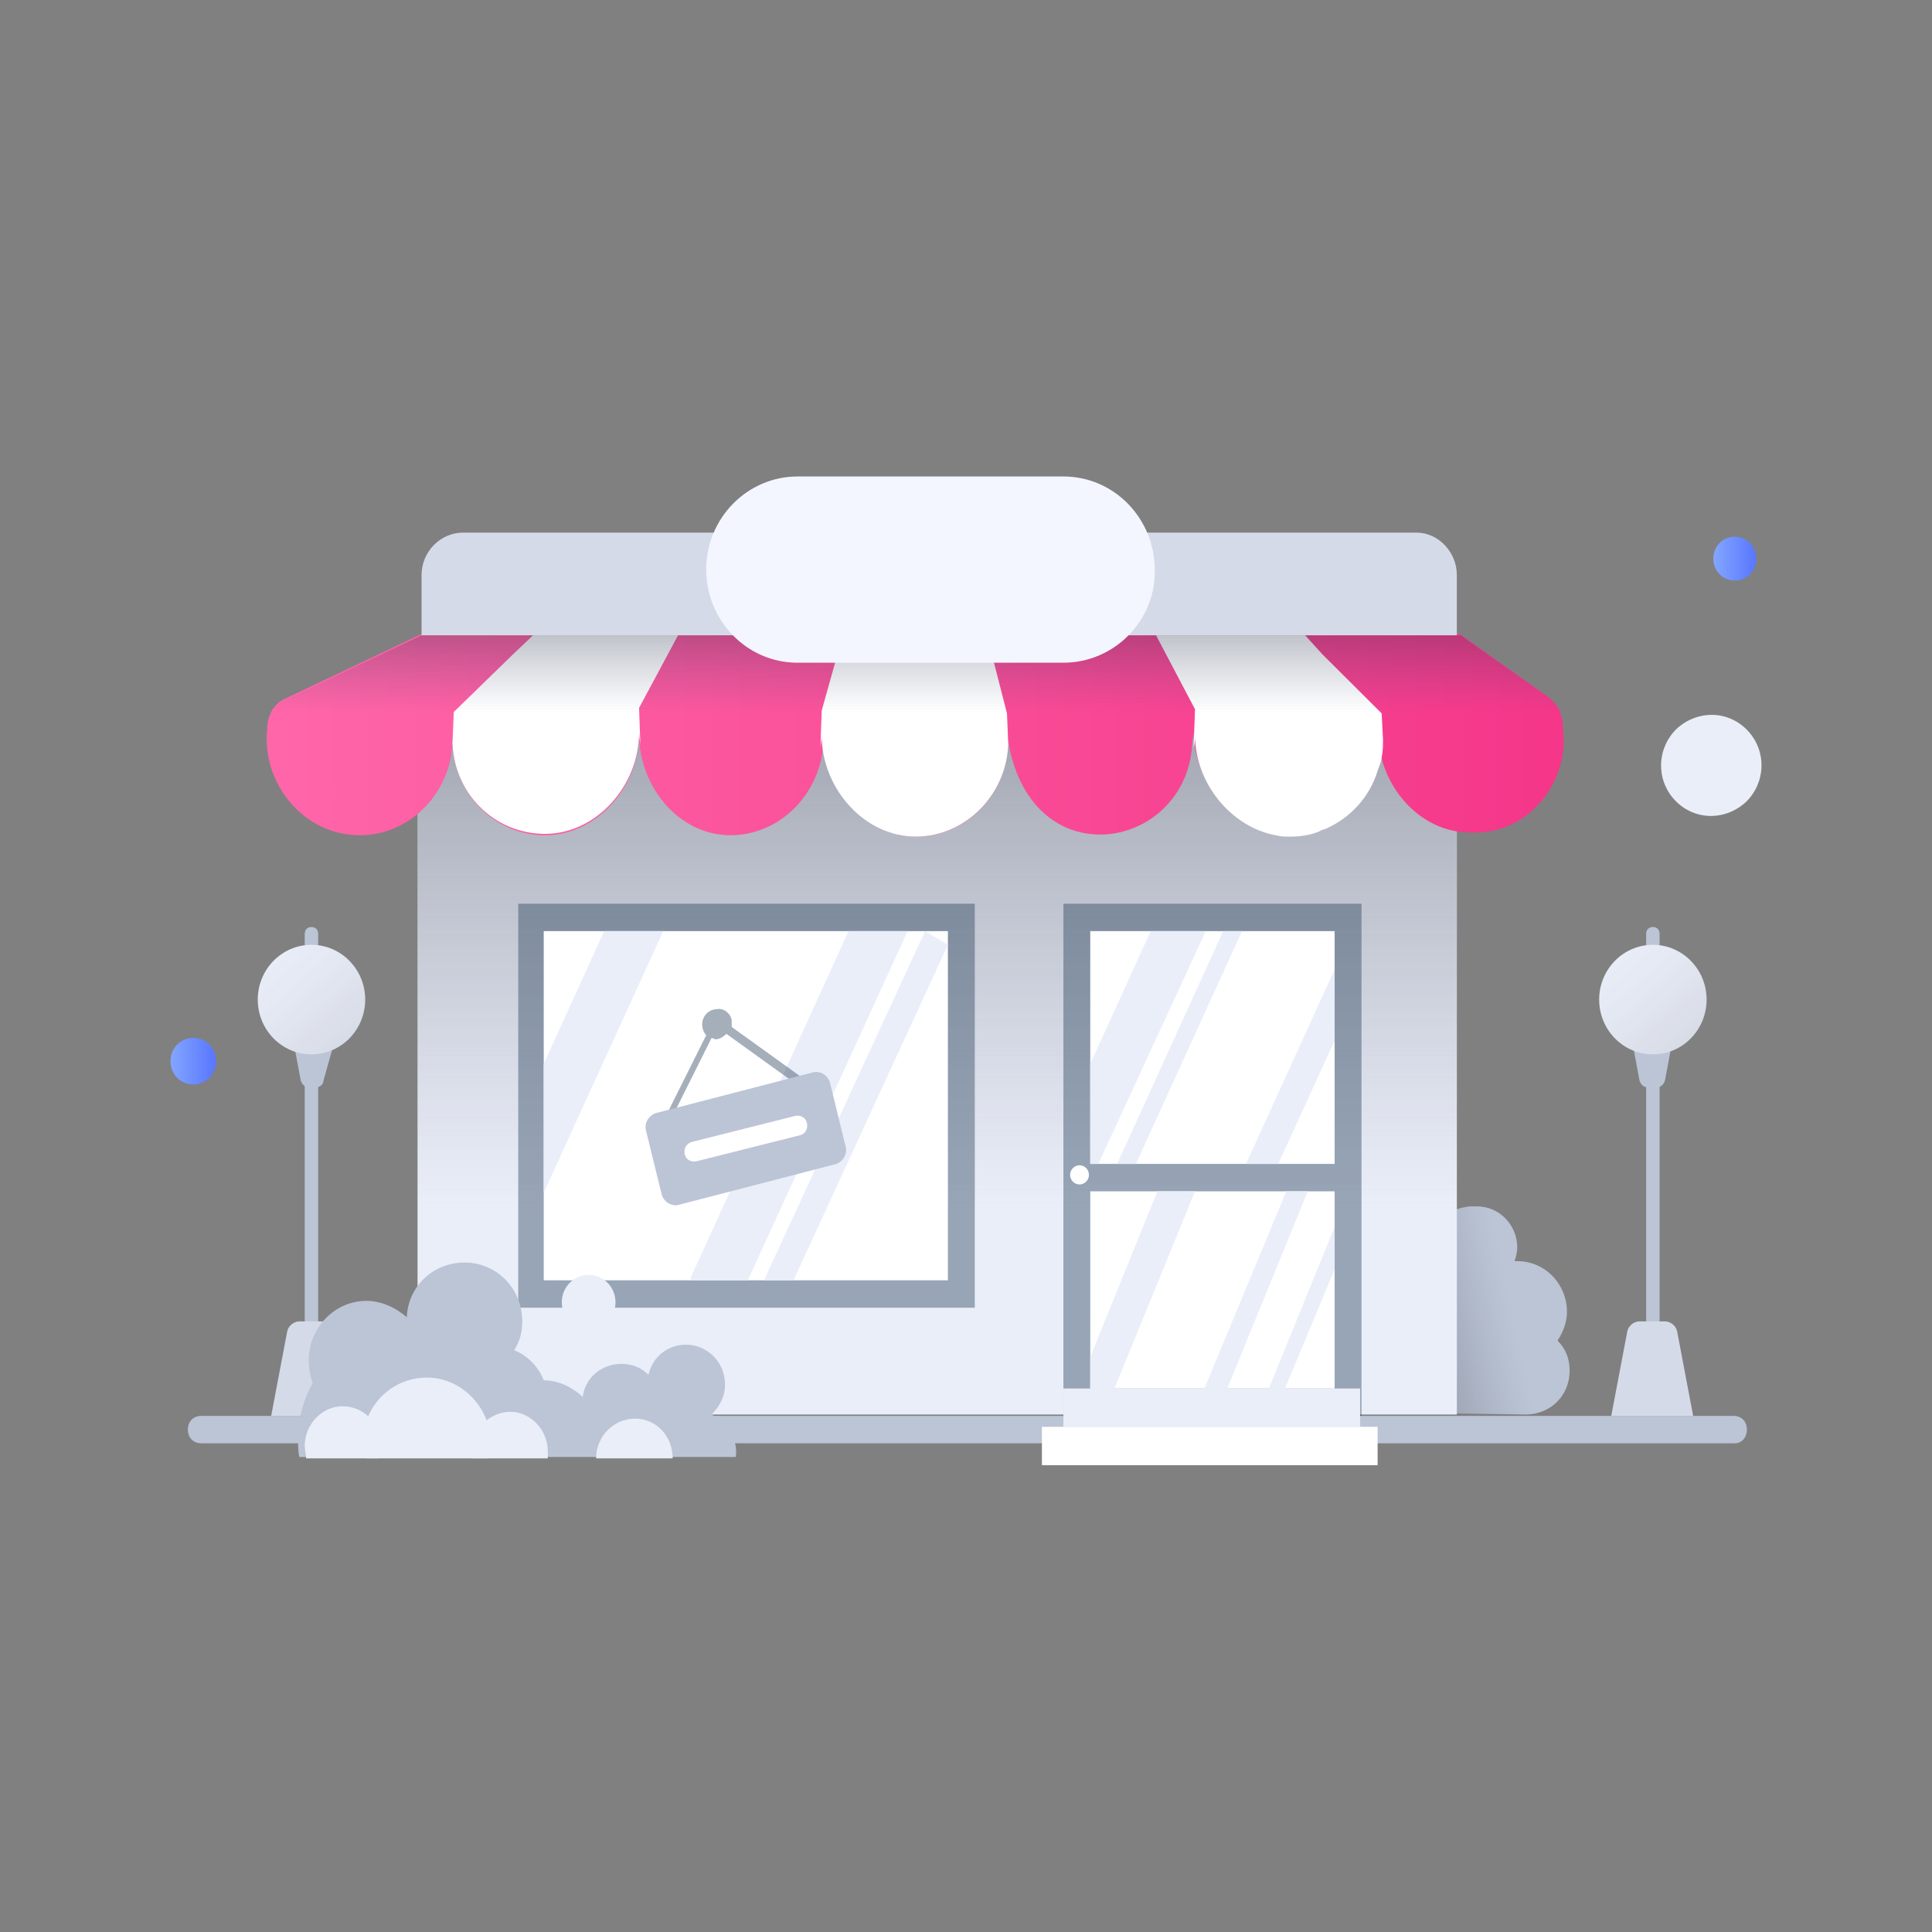<svg width="200" height="200" viewBox="0 0 200 200" fill="none" xmlns="http://www.w3.org/2000/svg">
<rect x="0" y="0" width="200" height="200" fill="#808080" stroke="none"/>
<path d="M20.01 112.266C21.261 112.266 22.373 111.274 22.373 109.856C22.373 108.58 21.4 107.446 20.01 107.446C18.759 107.446 17.646 108.439 17.646 109.856C17.646 111.132 18.619 112.266 20.01 112.266Z" fill="url(#paint0_linear_1739_7172)"/>
<path d="M180.697 83.062C182.782 81.078 182.921 77.817 180.975 75.691C179.029 73.564 175.832 73.422 173.608 75.407C171.523 77.392 171.384 80.652 173.33 82.779C175.276 84.905 178.473 85.047 180.697 83.062Z" fill="#EAEEF9"/>
<path d="M179.587 60.097C180.838 60.097 181.811 59.105 181.811 57.829C181.811 56.553 180.838 55.56 179.587 55.56C178.336 55.56 177.363 56.553 177.363 57.829C177.363 59.105 178.336 60.097 179.587 60.097Z" fill="url(#paint1_linear_1739_7172)"/>
<path d="M171.105 99.365C170.688 99.365 170.41 99.082 170.41 98.656V96.672C170.41 96.246 170.688 95.963 171.105 95.963C171.522 95.963 171.8 96.246 171.8 96.672V98.656C171.8 99.082 171.383 99.365 171.105 99.365Z" fill="#BCC5D6"/>
<path d="M171.105 139.769C170.688 139.769 170.41 139.486 170.41 139.061V111.417C170.41 110.992 170.688 110.708 171.105 110.708C171.522 110.708 171.8 110.992 171.8 111.417V138.919C171.8 139.486 171.383 139.769 171.105 139.769Z" fill="#BCC5D6"/>
<path d="M171.525 112.551H170.552C170.135 112.551 169.857 112.268 169.718 111.842L169.162 108.865C169.023 108.298 169.44 107.873 169.996 107.873H172.081C172.637 107.873 173.054 108.298 172.915 108.865L172.359 111.842C172.22 112.268 171.942 112.551 171.525 112.551Z" fill="#BCC5D6"/>
<path d="M162.488 141.895C162.488 140.619 162.071 139.626 161.237 138.776C161.793 137.925 162.21 136.933 162.21 135.799C162.21 132.964 159.986 130.554 157.067 130.554C156.928 130.554 156.928 130.554 156.789 130.554C156.928 130.128 157.067 129.561 157.067 129.136C157.067 126.868 155.26 124.883 152.897 124.883C152.897 124.883 152.897 124.883 152.758 124.883C152.758 124.883 152.758 124.883 152.619 124.883C150.256 124.741 146.086 127.577 146.086 127.577L147.615 143.738L149.005 146.289L157.901 146.431C160.542 146.431 162.488 144.446 162.488 141.895Z" fill="#BCC5D6"/>
<path opacity="0.3" d="M162.488 141.895C162.488 140.619 162.071 139.626 161.237 138.776C161.793 137.925 162.21 136.933 162.21 135.799C162.21 132.964 159.986 130.554 157.067 130.554C156.928 130.554 156.928 130.554 156.789 130.554C156.928 130.128 157.067 129.561 157.067 129.136C157.067 126.868 155.26 124.883 152.897 124.883C152.897 124.883 152.897 124.883 152.758 124.883C152.758 124.883 152.758 124.883 152.619 124.883C150.256 124.741 146.086 127.577 146.086 127.577L147.615 143.738L149.005 146.289L157.901 146.431C160.542 146.431 162.488 144.446 162.488 141.895Z" fill="url(#paint2_linear_1739_7172)"/>
<path d="M179.586 149.409H20.843C20.009 149.409 19.453 148.841 19.453 147.991C19.453 147.14 20.009 146.573 20.843 146.573H179.447C180.281 146.573 180.837 147.14 180.837 147.991C180.837 148.841 180.281 149.409 179.586 149.409Z" fill="#BCC5D6"/>
<path d="M127.044 146.43H43.225V67.326H150.814V146.43H139.416H127.044Z" fill="#EAEEF9"/>
<path opacity="0.5" d="M127.044 146.43H43.225V67.326H150.814V146.43H139.416H127.044Z" fill="url(#paint3_linear_1739_7172)"/>
<path d="M161.795 75.549V75.124C161.795 74.699 161.656 74.273 161.517 73.707C161.239 73.139 160.822 72.572 160.266 72.147L151.092 65.626H43.641L29.602 72.289C28.907 72.572 28.351 73.139 28.073 73.707C27.795 74.273 27.656 74.841 27.656 75.549C27.1 81.078 31.409 86.465 37.247 86.465C42.529 86.465 46.838 81.929 46.838 76.542C46.838 82.07 51.147 86.465 56.43 86.465C61.712 86.465 66.16 81.504 66.16 75.975C66.16 81.504 70.33 86.465 75.612 86.465C80.616 86.465 84.787 82.354 85.204 77.251C85.898 82.921 90.486 86.607 94.795 86.607C100.077 86.607 104.247 82.212 104.386 76.825C104.386 76.967 104.386 77.109 104.386 77.251V76.825C106.888 91.285 123.43 87.883 123.43 76.4C123.43 76.542 123.43 76.825 123.43 76.967C123.43 76.542 123.569 76.117 123.569 75.691C123.569 80.653 127.183 85.189 131.909 86.04C133.438 86.182 134.967 86.04 136.496 85.615C136.774 85.473 137.052 85.473 137.191 85.331C139.554 84.339 141.639 82.354 142.473 79.377C142.473 79.235 142.612 79.094 142.612 78.952C142.751 78.668 142.751 78.243 142.89 77.959C143.863 82.496 147.616 86.182 152.204 86.182C158.459 86.465 162.49 80.653 161.795 75.549Z" fill="url(#paint4_linear_1739_7172)"/>
<path d="M143.168 76.542C143.168 77.109 143.167 77.817 143.028 78.385C143.028 78.668 142.889 79.093 142.75 79.377C142.75 79.519 142.611 79.66 142.611 79.802C141.777 82.496 139.831 84.622 137.329 85.756C137.051 85.898 136.773 85.898 136.634 86.04C135.661 86.465 134.549 86.607 133.576 86.607C133.02 86.607 132.603 86.607 132.047 86.465C127.46 85.614 123.707 81.078 123.707 76.116C123.707 76.542 123.707 76.967 123.568 77.392C123.568 77.392 123.568 77.392 123.568 77.534V77.25L123.707 73.423L119.676 65.768H135.105L136.912 67.752L143.028 73.848L143.168 76.542Z" fill="white"/>
<path d="M66.157 73.281L66.296 77.25C66.296 76.825 66.157 76.4 66.157 75.833C66.157 81.362 61.709 86.323 56.427 86.323C51.145 86.323 46.836 82.07 46.836 76.542C46.836 76.825 46.836 76.967 46.836 77.109L46.975 73.706L53.091 67.752L55.176 65.768H70.189L66.157 73.281Z" fill="white"/>
<path d="M85.061 73.565L84.922 77.534C84.922 77.109 85.061 76.683 85.061 76.117C85.061 81.645 89.509 86.607 94.791 86.607C100.073 86.607 104.382 82.07 104.382 76.683C104.382 76.967 104.382 77.109 104.382 77.251L104.243 73.848L102.714 67.894L102.019 65.626H87.285L85.061 73.565Z" fill="white"/>
<path d="M150.811 59.529V65.767H43.639V59.529C43.639 57.12 45.585 55.135 47.948 55.135H146.641C148.865 55.135 150.811 57.12 150.811 59.529Z" fill="#D4DAE8"/>
<path opacity="0.4" d="M100.91 93.553H53.648V135.373H100.91V93.553Z" fill="#1C3754"/>
<path d="M98.127 96.388H56.287V132.537H98.127V96.388Z" fill="white"/>
<path d="M68.659 96.388L56.287 123.464V110.139L62.542 96.388H68.659Z" fill="#EAEEF9"/>
<path d="M93.958 96.39L77.417 132.539H71.856L71.439 132.398L87.842 96.39H93.958Z" fill="#EAEEF9"/>
<path d="M98.128 97.807L82.142 132.539H79.084L95.764 96.39L98.128 97.807Z" fill="#EAEEF9"/>
<path opacity="0.4" d="M110.084 93.554V146.573H140.943V93.554H110.084Z" fill="#1C3754"/>
<path d="M138.162 96.388H112.863V120.487H138.162V96.388Z" fill="white"/>
<path d="M138.162 123.324H112.863V143.738H138.162V123.324Z" fill="white"/>
<path opacity="0.4" d="M82.838 111.416L75.749 106.312C75.749 106.029 75.749 105.745 75.749 105.603C75.61 104.894 74.915 104.327 74.22 104.469C73.386 104.469 72.691 105.178 72.691 106.029C72.691 106.454 72.83 106.879 73.108 107.163L69.216 114.96C69.077 115.101 69.216 115.385 69.355 115.385H69.494C69.633 115.385 69.772 115.243 69.772 115.243L73.664 107.446C73.803 107.446 73.942 107.588 74.081 107.588C74.498 107.588 74.915 107.304 75.193 107.021L82.282 112.124C82.421 112.266 82.699 112.266 82.838 111.983C82.977 111.699 82.977 111.416 82.838 111.416Z" fill="#1C3754"/>
<path d="M86.591 120.489L70.189 124.742C69.494 124.884 68.799 124.459 68.521 123.75L66.853 116.945C66.714 116.236 67.131 115.527 67.826 115.244L84.228 110.991C84.923 110.849 85.618 111.275 85.896 111.983L87.564 118.788C87.703 119.497 87.286 120.206 86.591 120.489Z" fill="#BCC5D6"/>
<path d="M71.576 118.223L82.279 115.529C82.835 115.388 83.391 115.671 83.53 116.238C83.669 116.805 83.391 117.372 82.835 117.514L72.132 120.207C71.576 120.349 71.02 120.066 70.881 119.499C70.742 118.79 71.159 118.365 71.576 118.223Z" fill="white"/>
<path d="M111.752 122.615C112.29 122.615 112.725 122.17 112.725 121.622C112.725 121.074 112.29 120.63 111.752 120.63C111.215 120.63 110.779 121.074 110.779 121.622C110.779 122.17 111.215 122.615 111.752 122.615Z" fill="white"/>
<path d="M140.804 143.737H110.084V147.707H140.804V143.737Z" fill="#EAEEF9"/>
<path d="M142.61 147.707H107.859V151.676H142.61V147.707Z" fill="white"/>
<path d="M171.105 109.148C174.176 109.148 176.665 106.609 176.665 103.477C176.665 100.345 174.176 97.807 171.105 97.807C168.034 97.807 165.545 100.345 165.545 103.477C165.545 106.609 168.034 109.148 171.105 109.148Z" fill="#EAEEF9"/>
<path opacity="0.1" d="M171.105 109.148C174.176 109.148 176.665 106.609 176.665 103.477C176.665 100.345 174.176 97.807 171.105 97.807C168.034 97.807 165.545 100.345 165.545 103.477C165.545 106.609 168.034 109.148 171.105 109.148Z" fill="url(#paint5_linear_1739_7172)"/>
<path d="M172.357 136.79H169.716C169.16 136.79 168.604 137.215 168.465 137.782L166.797 146.572H175.276L173.608 137.782C173.469 137.215 172.913 136.79 172.357 136.79Z" fill="#D4DAE8"/>
<path d="M32.242 99.366C31.825 99.366 31.547 99.083 31.547 98.657V96.673C31.547 96.247 31.825 95.964 32.242 95.964C32.659 95.964 32.937 96.247 32.937 96.673V98.657C32.937 99.083 32.659 99.366 32.242 99.366Z" fill="#BCC5D6"/>
<path d="M32.242 139.769C31.825 139.769 31.547 139.486 31.547 139.061V111.417C31.547 110.992 31.825 110.708 32.242 110.708C32.659 110.708 32.937 110.992 32.937 111.417V138.919C32.937 139.486 32.659 139.769 32.242 139.769Z" fill="#BCC5D6"/>
<path d="M32.798 112.551H31.964C31.547 112.551 31.269 112.268 31.13 111.842L30.574 108.865C30.435 108.298 30.852 107.873 31.408 107.873H33.493C34.049 107.873 34.466 108.298 34.327 108.865L33.493 111.842C33.493 112.268 33.076 112.551 32.798 112.551Z" fill="#BCC5D6"/>
<path d="M32.244 109.148C35.315 109.148 37.804 106.609 37.804 103.477C37.804 100.345 35.315 97.807 32.244 97.807C29.173 97.807 26.684 100.345 26.684 103.477C26.684 106.609 29.173 109.148 32.244 109.148Z" fill="#EAEEF9"/>
<path opacity="0.1" d="M32.244 109.148C35.315 109.148 37.804 106.609 37.804 103.477C37.804 100.345 35.315 97.807 32.244 97.807C29.173 97.807 26.684 100.345 26.684 103.477C26.684 106.609 29.173 109.148 32.244 109.148Z" fill="url(#paint6_linear_1739_7172)"/>
<path d="M33.632 136.791H30.991C30.435 136.791 29.879 137.216 29.74 137.783L28.072 146.573H36.551L34.883 137.783C34.745 137.216 34.188 136.791 33.632 136.791Z" fill="#D4DAE8"/>
<path opacity="0.3" d="M161.655 73.848H28.072C28.35 73.281 28.906 72.714 29.601 72.43L43.641 65.768H151.23L160.404 72.289C160.96 72.714 161.377 73.281 161.655 73.848Z" fill="url(#paint7_linear_1739_7172)"/>
<path d="M110.085 68.604H82.562C77.279 68.604 73.109 64.209 73.109 58.964C73.109 53.577 77.418 49.324 82.562 49.324H110.085C115.367 49.324 119.537 53.719 119.537 58.964C119.676 64.209 115.367 68.604 110.085 68.604Z" fill="#F3F6FF"/>
<path d="M76.167 150.826C76.167 150.967 76.167 150.967 76.167 150.826H30.991C30.852 150.259 30.852 149.55 30.852 148.983C30.852 146.856 31.408 144.872 32.381 143.17C32.103 142.462 31.964 141.611 31.964 140.761C31.964 137.5 34.605 134.665 37.941 134.665C39.47 134.665 40.999 135.374 42.111 136.366C42.25 133.105 44.891 130.695 48.088 130.695C51.424 130.695 54.065 133.389 54.065 136.791C54.065 137.925 53.787 138.918 53.231 139.768C54.621 140.335 55.733 141.469 56.289 142.887C57.818 142.887 59.208 143.596 60.321 144.588C60.599 142.603 62.267 141.186 64.352 141.186C65.464 141.186 66.437 141.611 67.132 142.32C67.549 140.477 69.078 139.201 71.024 139.201C73.248 139.201 75.055 141.044 75.055 143.312C75.055 144.588 74.499 145.58 73.665 146.431C75.194 147.14 76.445 148.983 76.167 150.826Z" fill="#BCC5D6"/>
<path d="M63.7 135.125C63.872 133.569 62.774 132.166 61.249 131.99C59.723 131.815 58.347 132.934 58.175 134.49C58.003 136.046 59.1 137.45 60.626 137.625C62.152 137.801 63.528 136.681 63.7 135.125Z" fill="#EAEEF9"/>
<path d="M50.866 149.268C50.866 149.835 50.866 150.402 50.588 150.97H37.938C37.799 150.402 37.66 149.835 37.66 149.268C37.66 148.418 37.799 147.567 38.077 146.717C39.05 144.307 41.413 142.605 44.193 142.605C46.973 142.605 49.337 144.448 50.309 146.858C50.727 147.567 50.866 148.418 50.866 149.268Z" fill="#EAEEF9"/>
<path d="M56.708 150.26C56.708 150.543 56.708 150.827 56.708 150.968H48.924C48.924 150.685 48.785 150.543 48.785 150.26C48.785 148.842 49.48 147.708 50.592 146.857C51.287 146.432 51.982 146.148 52.816 146.148C54.901 146.148 56.708 147.991 56.708 150.26Z" fill="#EAEEF9"/>
<path d="M39.47 149.692C39.47 150.117 39.331 150.543 39.192 150.968H31.686C31.686 150.543 31.547 150.117 31.547 149.692C31.547 147.424 33.354 145.581 35.439 145.581C36.551 145.581 37.524 146.006 38.219 146.715C39.053 147.424 39.47 148.558 39.47 149.692Z" fill="#EAEEF9"/>
<path d="M69.634 150.968H61.711C61.711 148.699 63.518 146.856 65.742 146.856C67.966 146.856 69.634 148.699 69.634 150.968Z" fill="#EAEEF9"/>
<path d="M124.818 96.389L113.697 120.488H112.863V110.14L119.118 96.389H124.818Z" fill="#EAEEF9"/>
<path d="M128.572 96.389L117.591 120.488H115.645L126.626 96.389H128.572Z" fill="#EAEEF9"/>
<path d="M138.159 100.357V107.729L132.32 120.488H128.984L138.159 100.357Z" fill="#EAEEF9"/>
<path d="M123.706 123.323L115.365 143.737H112.863V140.477L119.813 123.323H123.706Z" fill="#EAEEF9"/>
<path d="M138.161 127.009L131.35 143.737H133.018L138.161 131.403V127.009Z" fill="#EAEEF9"/>
<path d="M135.383 123.323L127.043 143.737H124.68L133.159 123.323H135.383Z" fill="#EAEEF9"/>
<defs>
<linearGradient id="paint0_linear_1739_7172" x1="17.646" y1="109.852" x2="22.14" y2="109.852" gradientUnits="userSpaceOnUse">
<stop stop-color="#83A6FF"/>
<stop offset="1" stop-color="#5A78FF"/>
</linearGradient>
<linearGradient id="paint1_linear_1739_7172" x1="177.417" y1="57.879" x2="181.638" y2="57.879" gradientUnits="userSpaceOnUse">
<stop stop-color="#83A6FF"/>
<stop offset="1" stop-color="#5A78FF"/>
</linearGradient>
<linearGradient id="paint2_linear_1739_7172" x1="156.605" y1="135.456" x2="146.371" y2="137.667" gradientUnits="userSpaceOnUse">
<stop offset="0.003" stop-color="#606673" stop-opacity="0"/>
<stop offset="1" stop-color="#373C47"/>
</linearGradient>
<linearGradient id="paint3_linear_1739_7172" x1="96.979" y1="125.056" x2="96.979" y2="65.847" gradientUnits="userSpaceOnUse">
<stop offset="0.003" stop-color="#606673" stop-opacity="0"/>
<stop offset="1" stop-color="#373C47"/>
</linearGradient>
<linearGradient id="paint4_linear_1739_7172" x1="27.599" y1="76.19" x2="161.94" y2="76.19" gradientUnits="userSpaceOnUse">
<stop stop-color="#FF66A9"/>
<stop offset="1" stop-color="#F53689"/>
</linearGradient>
<linearGradient id="paint5_linear_1739_7172" x1="166.92" y1="98.577" x2="174.576" y2="107.202" gradientUnits="userSpaceOnUse">
<stop offset="0.003" stop-color="#606673" stop-opacity="0"/>
<stop offset="1" stop-color="#373C47"/>
</linearGradient>
<linearGradient id="paint6_linear_1739_7172" x1="28.156" y1="98.577" x2="35.812" y2="107.202" gradientUnits="userSpaceOnUse">
<stop offset="0.003" stop-color="#606673" stop-opacity="0"/>
<stop offset="1" stop-color="#373C47"/>
</linearGradient>
<linearGradient id="paint7_linear_1739_7172" x1="94.863" y1="73.837" x2="94.863" y2="65.612" gradientUnits="userSpaceOnUse">
<stop offset="0.003" stop-color="#3F5073" stop-opacity="0"/>
<stop offset="1" stop-color="#283247"/>
</linearGradient>
</defs>
</svg>
